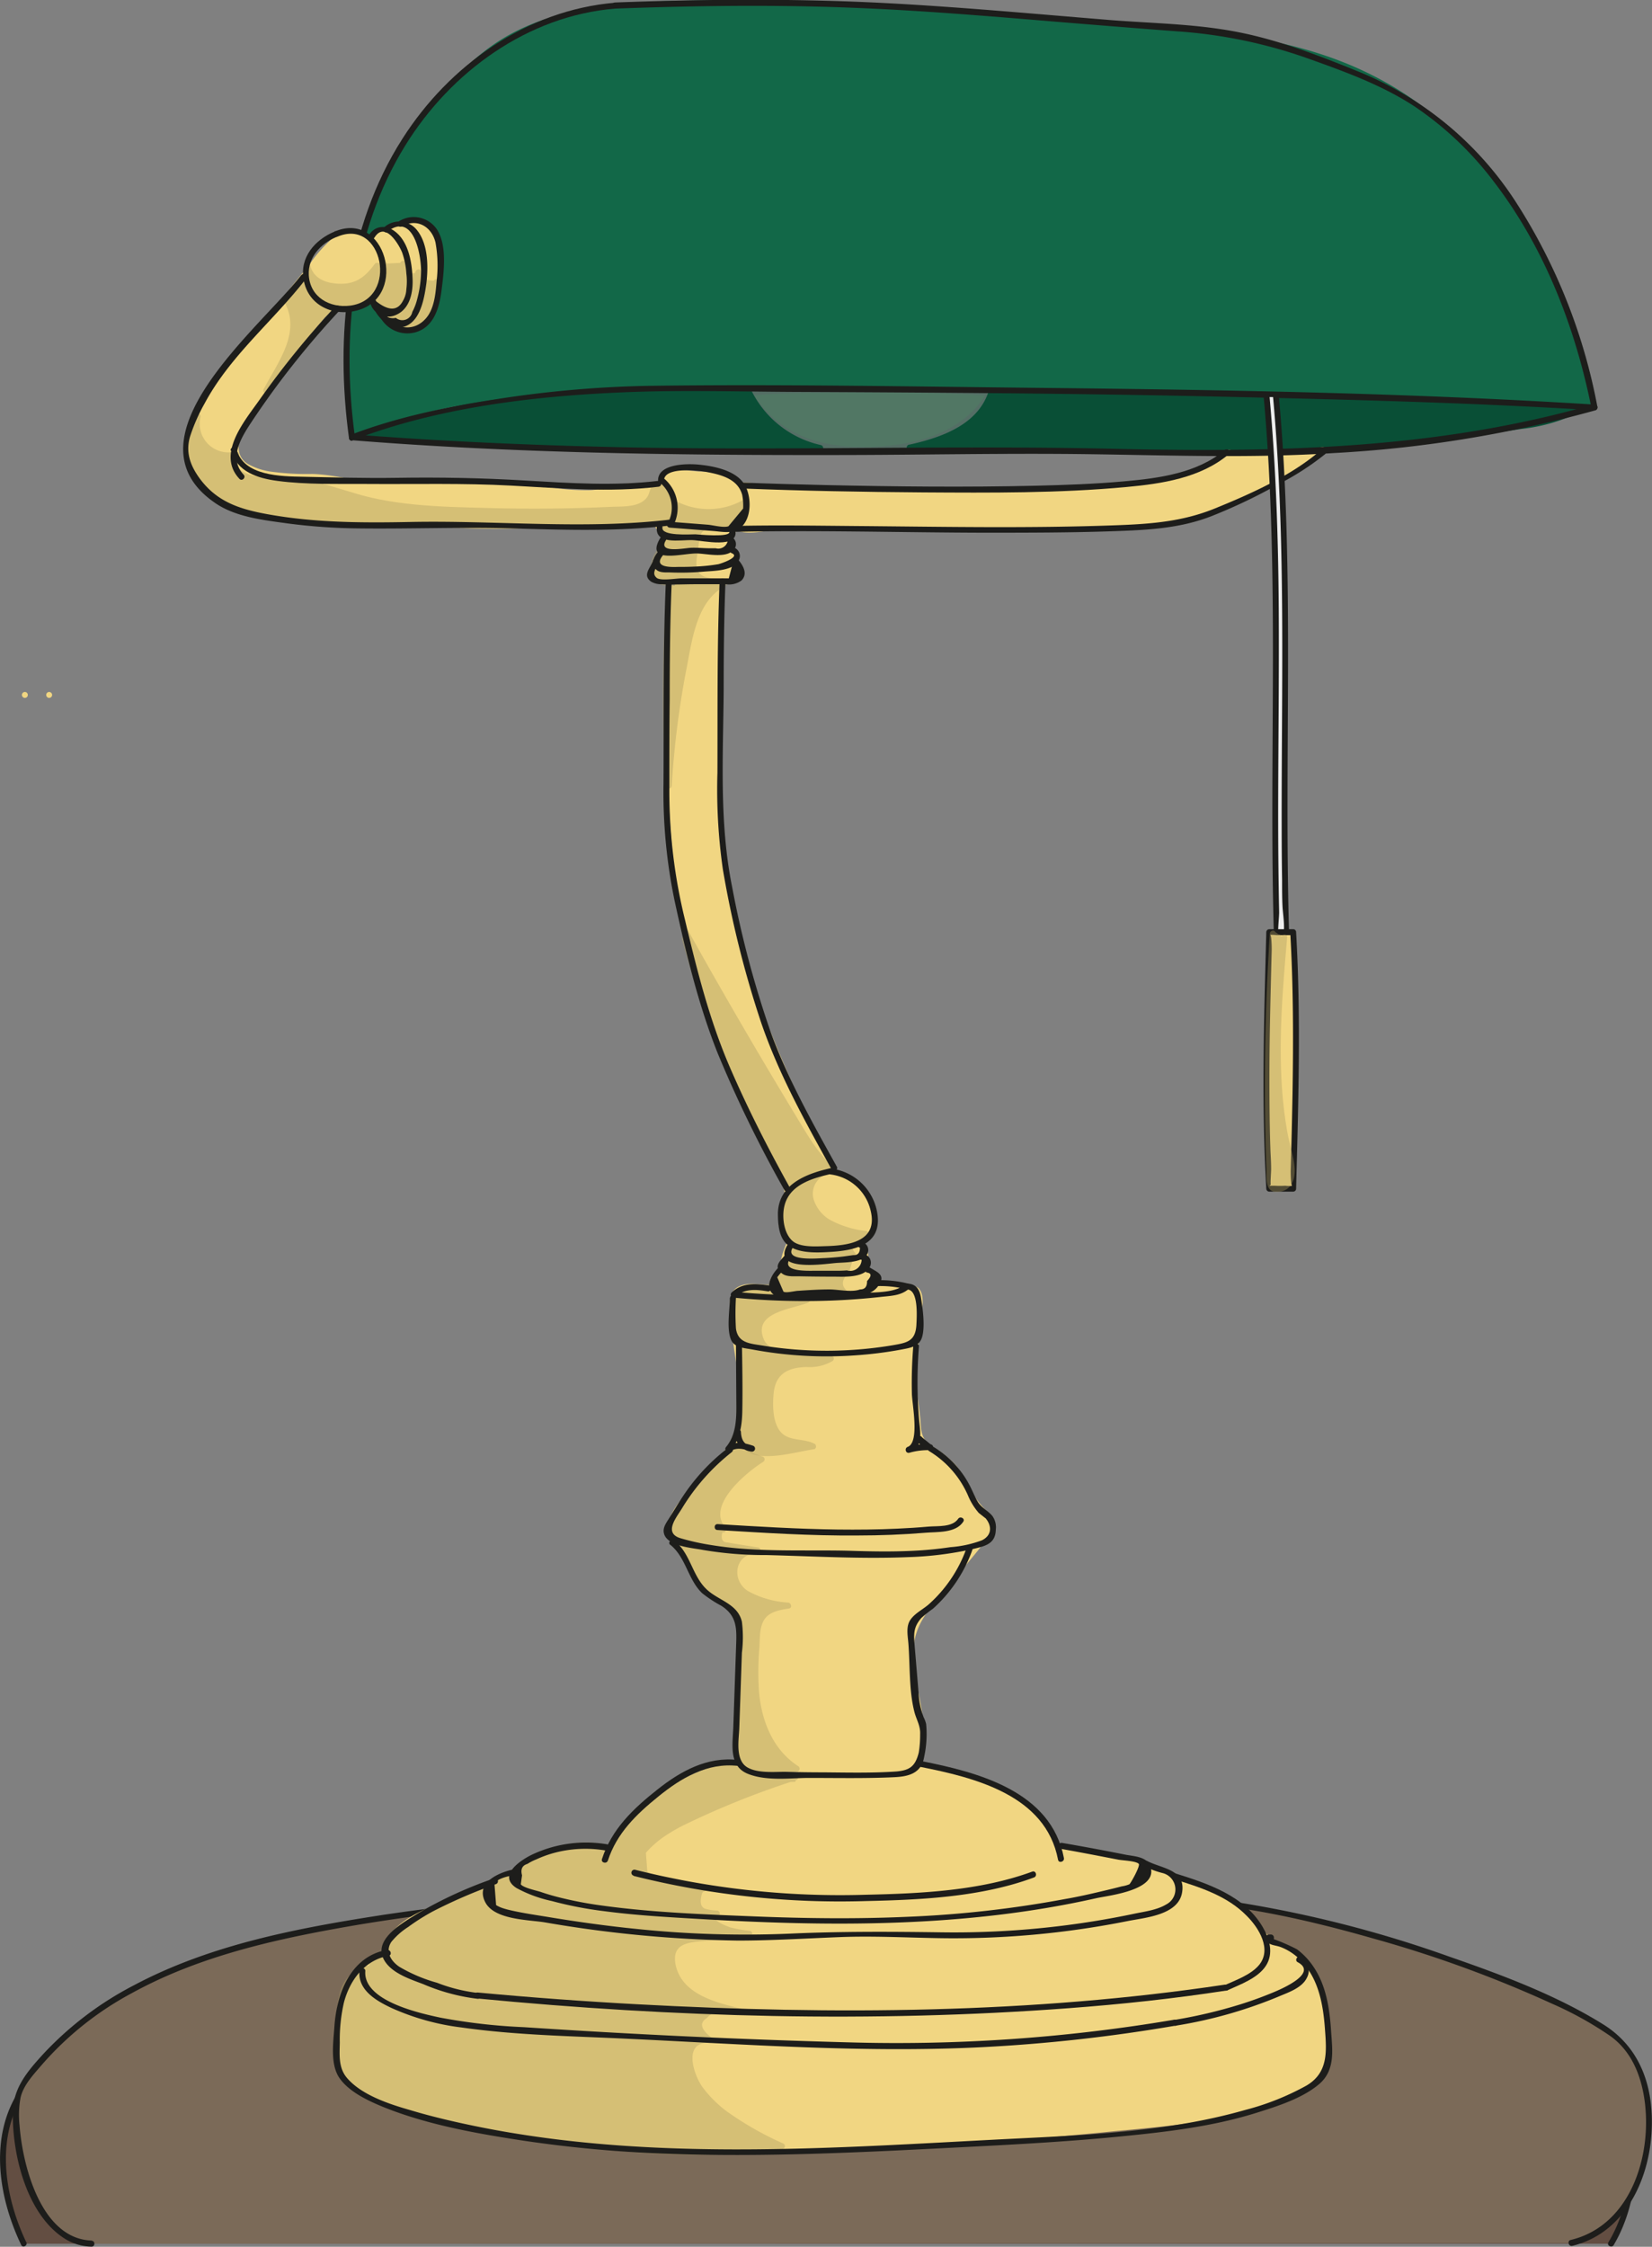 <svg id="Calque_1" data-name="Calque 1" xmlns="http://www.w3.org/2000/svg" viewBox="0 0 280.28 381.14"><rect x="0" y="0" width="280.28" height="381.14" fill="#808080" stroke="none"/><defs><style>.cls-1{fill:#634e42;}.cls-2{fill:#1d1d1b;}.cls-3{fill:#7b6a58;}.cls-4{fill:#094f36;}.cls-5{fill:#126848;}.cls-6{fill:#f1d682;}.cls-7{opacity:0.37;}.cls-8{fill:#063;}.cls-9{opacity:0.38;}.cls-10{fill:#a9985e;}.cls-11{fill:#ededed;}</style></defs><title>lampe_eteinte</title><path class="cls-1" d="M852.43,1080c-3.38-6.84-3.89-15.71-3.38-18.5,3.11-16.67,26.52-21.67,43.18-25.39,49.17-11,99.7-7.55,150.08-6.77,27.11.43,70.58,16.86,78.37,24.38,5.47,5.28,6.34,17.79,1,26.28" transform="translate(-848.4 -699.37)"/><path class="cls-2" d="M852.86,1079.75c-4.09-8.62-5.53-19.64,1.21-27.26,6-6.79,15.37-10,23.85-12.4,24.18-6.82,49.4-9.8,74.45-10.86,27.39-1.16,54.8-.08,82.19.47a157.56,157.56,0,0,1,30.55,3.13,224.49,224.49,0,0,1,28.62,8.3c8,2.9,16.4,6,23.64,10.71,9.18,5.91,9.11,19.25,3.92,27.91-.33.55.54,1,.87.5,4.52-7.54,5.76-20.21-1.13-26.89-4.5-4.35-11.29-6.88-16.94-9.26a225.33,225.33,0,0,0-28.71-9.8,150.07,150.07,0,0,0-29.5-5.32c-6.66-.41-13.37-.31-20.05-.47-7.42-.17-14.85-.36-22.28-.51-14.81-.3-29.63-.45-44.45,0-26.69.79-53.37,3.68-79.23,10.53-9.48,2.52-20.33,5.9-26.87,13.68-6.7,8-5.21,19.2-1,28,.28.58,1.14.08.87-.5Z" transform="translate(-848.4 -699.37)"/><path class="cls-3" d="M864,1080c-10.89,0-14.73-22.31-12-26.44,9.37-14.26,26.51-21.67,43.17-25.39,49.17-11,99.7-7.55,150.08-6.77,27.11.43,70.58,16.86,78.37,24.38s6.06,30.88-8.58,34.11" transform="translate(-848.4 -699.37)"/><path class="cls-2" d="M864,1079.46c-8.61-.23-11.77-12.7-12.28-19.53a16.31,16.31,0,0,1,.16-4.68c.48-2.17,2.25-4,3.64-5.63a53.86,53.86,0,0,1,15.24-12.13c11.94-6.57,25.44-9.4,38.75-11.66a372.27,372.27,0,0,1,47.71-4.66c15.45-.59,30.91-.49,46.36-.2,7.75.14,15.5.34,23.25.52,7.31.17,14.68.07,22,.52,11.07.68,22,3.19,32.67,6.24a204.85,204.85,0,0,1,30.16,11,59.18,59.18,0,0,1,10,5.55c3.22,2.35,4.84,5.86,5.57,9.72,1.79,9.56-1.77,22.31-12.35,24.84-.63.15-.36,1.12.26,1,8.77-2.1,13-10.95,13.47-19.33.42-7.36-1.75-14.17-8.12-18.19-8-5-17.23-8.43-26.12-11.52a200.35,200.35,0,0,0-36.22-9.27,137.25,137.25,0,0,0-17.78-1.24c-8.56-.16-17.12-.38-25.68-.58-17.07-.39-34.15-.69-51.23-.23a397.77,397.77,0,0,0-50,4.2c-14.43,2.23-29.23,5-42.26,11.91a56.55,56.55,0,0,0-15.46,11.7c-2.73,3-5.08,5.73-5.16,9.88-.13,7.13,2.34,17.33,8.76,21.42a8.81,8.81,0,0,0,4.59,1.38c.65,0,.64-1,0-1Z" transform="translate(-848.4 -699.37)"/><path class="cls-4" d="M975.52,766a17.39,17.39,0,0,0,12,9.34c-3.9,1.25-8.1-.07-12.19,0-1.41,0-2.8.2-4.2.3a70.32,70.32,0,0,1-7.26,0l-28.45-.91c-6.51-.21-13-.42-19.51-1.22a25.94,25.94,0,0,0-6.58-.31,74.09,74.09,0,0,1,9.58-2.82c3.27-.79,6.53-1.59,9.82-2.31,15.38-3.34,31.29-4.83,46.92-2.92" transform="translate(-848.4 -699.37)"/><path class="cls-4" d="M975.08,766.29a18.33,18.33,0,0,0,12.31,9.58v-1c-3.15.86-6.24.33-9.42.08s-6.05.22-9.11.27c-6.56.12-13.15-.34-19.7-.55s-13.07-.38-19.6-.65c-3.42-.14-6.84-.32-10.25-.64s-6.63-1-10-.68l.14,1a118,118,0,0,1,15.37-4.21c5.41-1.27,10.86-2.37,16.36-3.16a132.9,132.9,0,0,1,34.45-.66c.63.08.63-.92,0-1a133.39,133.39,0,0,0-33.76.56c-5.52.77-11,1.83-16.43,3.09s-11,2.41-16.26,4.41c-.48.19-.47,1,.13,1,3.34-.31,6.67.37,10,.68s6.83.5,10.25.64c6.85.28,13.72.46,20.58.68,6.51.21,13.11.74,19.63.5a67.11,67.11,0,0,1,9.08-.17c3,.28,5.87.61,8.8-.19a.51.51,0,0,0,0-1,17.33,17.33,0,0,1-11.7-9.12c-.3-.57-1.16-.06-.87.51Z" transform="translate(-848.4 -699.37)"/><path class="cls-4" d="M1016.93,764.64a11.16,11.16,0,0,1-5.28,7.43,27,27,0,0,1-8.79,3.2c4.82,1.62,10.12-1.51,15.11-.53a7.73,7.73,0,0,0-4.1.35c1.48.84,3.29.71,5,.6,5.54-.38,11.09-.35,16.63-.32l6.42,0,14.37.08h-3.44l9.68.34a1,1,0,0,0,.57-.09c.32-.19.33-.64.3-1l-.63-7.88a1.15,1.15,0,0,0-.25-.75,1.12,1.12,0,0,0-.72-.24,57.6,57.6,0,0,0-7,.09,200,200,0,0,1-36.52-1.55" transform="translate(-848.4 -699.37)"/><path class="cls-4" d="M1016.45,764.51c-1.27,6.59-7.92,9-13.72,10.28a.5.5,0,0,0,0,1c5.07,1.45,10-1.31,15.1-.53l.14-1a9.32,9.32,0,0,0-4.23.37c-.38.11-.54.72-.12.91,2.85,1.29,6.11.58,9.14.46,3.75-.14,7.5-.14,11.25-.12l22.26.13v-1h-3.44a.5.5,0,0,0,0,1l4.84.17a25.32,25.32,0,0,0,4.84.17c1.72-.29,1.37-1.53,1.25-3.08l-.39-4.93c0-.58.08-1.76-.34-2.3-1-1.32-3.78-.75-5.22-.7-13.27.4-26.3.33-39.5-1.42-.63-.08-.63.92,0,1a203.16,203.16,0,0,0,29.78,1.77c2.58,0,5.16-.14,7.74-.27,1,0,2-.1,3-.11,2.1,0,3.06.33,3.6,2.53a24.55,24.55,0,0,1,.32,3.94l.16,2a2.81,2.81,0,0,1-2.31.53,71.5,71.5,0,0,1-7.74-.27v1h3.44a.5.5,0,0,0,0-1l-20.33-.12c-3.42,0-6.83,0-10.24,0s-8.33,1.22-11.58-.24l-.12.91a8.91,8.91,0,0,1,4-.33c.55.07.69-.89.13-1-5.08-.79-10.1,2-15.11.53v1c6.14-1.38,13.08-4,14.42-11,.12-.63-.84-.89-1-.26Z" transform="translate(-848.4 -699.37)"/><path class="cls-4" d="M1065.33,766.28l1.14,9.51q19.6-1.18,39.07-4c3.86-.57,7.81-1.21,11.16-3.22a2.14,2.14,0,0,0-1.87-.68c-1.64,0-3.27,0-4.9.16-3,.23-34.81-1.28-43.72-2.09" transform="translate(-848.4 -699.37)"/><path class="cls-4" d="M1064.83,766.28l1.14,9.51a.5.5,0,0,0,.5.5q13.72-.84,27.38-2.46c4.23-.51,8.45-1.05,12.65-1.69A30.07,30.07,0,0,0,1117,769a.5.5,0,0,0,.1-.78c-1.9-1.67-5.16-.73-7.48-.66-1.1,0-2.2,0-3.3,0-4.26-.11-8.52-.29-12.78-.49-9.09-.41-18.22-.77-27.28-1.58-.65-.06-.64.94,0,1,8.58.77,17.22,1.12,25.83,1.52,4.24.19,8.49.38,12.73.51,1.35,0,2.71.09,4.07.08,2.11,0,5.88-1.07,7.5.35l.1-.78c-4,2.25-8.51,2.81-13,3.44q-7.95,1.13-16,2c-4.88.52-9.78,1-14.67,1.32l-3.43.25-2,.12a1,1,0,0,1-.71-1.34c-.73-2.28-.63-5.23-.91-7.61-.08-.64-1.08-.64-1,0Z" transform="translate(-848.4 -699.37)"/><path class="cls-5" d="M972.32,699.88c-34.22.45-39.06,4.3-52.57,19.91-10.34,12-13.38,35-11.07,53.54,6.27-3.25,13.27-4.83,20.24-6,21.25-3.46,42.9-3.08,64.42-2.7,41.62.74,83.23,1.48,124.83,2.91-5.87-31-25-55.19-53.2-60.58a218.17,218.17,0,0,0-24.68-3.26q-34-2.15-68-3.86" transform="translate(-848.4 -699.37)"/><path class="cls-5" d="M972.32,699.38c-13.21.19-29-.31-40.37,7.68-4.53,3.18-8.23,7.4-11.84,11.56-5.54,6.37-8.68,14.17-10.51,22.34a95.94,95.94,0,0,0-1.42,32.37.5.5,0,0,0,.75.43c11.93-6,26.27-7.18,39.4-8.09,13.35-.92,26.75-.81,40.12-.59q41.4.69,82.79,1.65,23.48.56,46.93,1.35a.51.51,0,0,0,.49-.63c-3.81-19.69-13.37-38.93-30-50.83-8.2-5.87-17.41-9.08-27.29-10.77-12.87-2.21-25.81-2.93-38.83-3.7q-25.11-1.5-50.24-2.77c-.64,0-.64,1,0,1q21.18,1.08,42.36,2.3c13.33.78,26.73,1.22,40,3.11,10.28,1.47,20.16,3.5,29.2,8.86a65.47,65.47,0,0,1,20.92,20.25,89.87,89.87,0,0,1,12.94,32.81l.48-.63c-28.28-1-56.58-1.62-84.88-2.18q-21-.4-41.91-.77c-13.7-.24-27.41-.43-41.1.42-13.91.86-29.22,2-41.86,8.35l.76.43a97.61,97.61,0,0,1,.64-28.35c1.48-8.49,4.18-17.32,9.68-24.11,6.84-8.45,14.38-15.72,25.26-18.22,9-2.06,18.4-2.14,27.56-2.27a.5.5,0,0,0,0-1Z" transform="translate(-848.4 -699.37)"/><path class="cls-2" d="M952.75,699.83c-15,1.26-28.12,10.59-36.08,23.08-9.57,15-11.42,33.5-9.06,50.79.09.64,1,.37,1-.26-2.29-16.8-.52-34.71,8.55-49.39,7.72-12.49,20.76-22,35.62-23.22.64-.05.65-1.05,0-1Z" transform="translate(-848.4 -699.37)"/><path class="cls-2" d="M952.75,700.83c13.38-.49,26.77-.68,40.15-.15,11.42.44,22.81,1.39,34.2,2.34,7,.57,14,1.14,20.92,1.66a83.07,83.07,0,0,1,22.32,4.62c6.21,2.22,12.59,4.52,18.12,8.17a56.32,56.32,0,0,1,13.4,12.74c8.56,11.15,13.8,24.69,16.55,38.39.12.63,1.09.37,1-.26a97.14,97.14,0,0,0-13.73-34.55,57.56,57.56,0,0,0-26.71-22.24c-6.87-2.79-13.88-5.51-21.19-6.86s-14.71-1.37-22-2c-12.27-1-24.53-2.13-36.82-2.78-15.39-.81-30.78-.69-46.18-.12-.64,0-.64,1,0,1Z" transform="translate(-848.4 -699.37)"/><path class="cls-6" d="M918,737.37a8.69,8.69,0,0,0-6.72,3.17c-.81-1.58-3-1.95-4.67-1.27a10.76,10.76,0,0,0-3.93,3.49l-2.75,3.4-.85,1.05-5.21,6.44a120.08,120.08,0,0,0-10.45,14.28c-2.07,3.49-3.81,7.76-2.23,11.5s6,5.5,10,6.48a79.11,79.11,0,0,0,26.06,2,18.86,18.86,0,0,1,3.6-.13c.75.08,1.49.26,2.23.38a28.74,28.74,0,0,0,4.45.26l15.78.13c6,0,12,.09,17.89-1l-1.2,1a3.26,3.26,0,0,0,2.13,1.84,1.22,1.22,0,0,0-.32,2.18,2,2,0,0,0-1.05,3c-.09-.89-1.72-.29-1.55.59s1.18,1.29,2,1.5a26.56,26.56,0,0,0,9.19.53,4.44,4.44,0,0,0,2.26-.75,1.7,1.7,0,0,0,.52-2.14c-.45-.67-1.74-.55-1.86.25a15.12,15.12,0,0,0,1.74-1.44,3.26,3.26,0,0,0-2.2-1.09,1.83,1.83,0,0,0,1-1.11c.11-.51-.27-1.13-.79-1.09.31.39,1,.07,1.17-.37s.19-1,.43-1.41.82-.76,1.25-1.12c1.87-1.56,1.11-4.83-.83-6.29s-4.54-1.62-7-1.73l-3.33-.15a1.85,1.85,0,0,0-1.29.27,3.68,3.68,0,0,0-.63,1.07c-.85,1.41-2.94,1-4.58.85-2.59-.17-5.08,1-7.67,1.17a22.1,22.1,0,0,1-4.73-.26c-8.54-1.07-17.17-2-25.74-1.17a33.73,33.73,0,0,1-6.1.32c-2.24-.2-4.39-1-6.62-1.32-5.08-.82-10.65.43-15.17-2a4,4,0,0,1-1.46-1.19,3.63,3.63,0,0,1-.54-2c0-2.43,1.54-4.56,3-6.51l11-14.79a6.91,6.91,0,0,1,1.93-2c1.17-.69,2.62-.65,4-.92s2.78-1.12,2.86-2.47a8.61,8.61,0,0,0,4.89,5.59,4.74,4.74,0,0,0,2.42.43c2.5-.34,3.67-3.27,4-5.78a29.21,29.21,0,0,0,.19-6.27,8,8,0,0,0-1-3.78,3.31,3.31,0,0,0-3.37-1.56" transform="translate(-848.4 -699.37)"/><path class="cls-6" d="M918,736.87a9.6,9.6,0,0,0-7.08,3.32l.79.1c-1.55-2.34-4.53-2.23-6.65-.71A23.25,23.25,0,0,0,901,744.1l-4.83,6c-3.14,3.89-6.35,7.73-9.28,11.78-2.72,3.76-5.92,8.06-6.62,12.79-1.29,8.66,7.84,11.25,14.51,12.56a80,80,0,0,0,15,1.49c2.5,0,5-.12,7.49-.33s5,.27,7.6.44c6.11.42,12.33.15,18.46.2a94.55,94.55,0,0,0,18-1.07l-.49-.84-1.2,1a.5.5,0,0,0-.08.6,4.3,4.3,0,0,0,2.42,2.07l-.12-.92a1.74,1.74,0,0,0-.42,3l.1-.79a2.52,2.52,0,0,0-1.22,3.65c.3.58,1.15.07.87-.5-.63-1.29-2.55-.49-2.49.84.12,2.67,5.93,2.62,7.58,2.68,2,.09,7.49.49,7.61-2.7a1.56,1.56,0,0,0-3-.84c-.2.4.25,1,.68.68a20.61,20.61,0,0,0,1.84-1.52.5.5,0,0,0,0-.71,4.22,4.22,0,0,0-2.41-1.21l.12.92c1.27-.82,1.9-2.53.1-3.12-.52-.17-.9.68-.38.91.81.36,1.23.17,1.82-.5s.56-1.47,1.13-2.09,1-.77,1.33-1.45c1.29-2.53-.52-5.47-2.79-6.63a13.39,13.39,0,0,0-5.38-1.14c-1.77-.11-4-.61-5.68.15-1.28.58.44,1.37-2.37,2a10.74,10.74,0,0,1-2.59-.15c-2.64-.09-5.07,1-7.67,1.17a37.84,37.84,0,0,1-7.58-.61c-2.85-.34-5.71-.65-8.58-.85a100.91,100.91,0,0,0-16.49.25c-5,.46-9.65-1.4-14.62-1.54a45.5,45.5,0,0,1-7.2-.42,11.44,11.44,0,0,1-3.64-1.23c-2.41-1.38-1.76-4.29-.67-6.34a58.37,58.37,0,0,1,5-7l5.5-7.4a39.93,39.93,0,0,1,3.11-4.11c1.37-1.41,3-1.23,4.78-1.68,1.58-.41,2.83-1.18,3.21-2.82h-1c1.53,4.81,8.57,9.65,11.47,3.2,1.61-3.57,2.84-16-3.88-15.2-.63.07-.64,1.07,0,1,5.23-.59,4.29,9.51,3.4,12.57-.83,2.87-2.82,4.81-6,3.16a8.35,8.35,0,0,1-4-5,.5.5,0,0,0-1,0c-.69,2.94-4.58,1.91-6.58,3.1-1.52.9-2.54,2.74-3.56,4.11-3.18,4.28-6.39,8.55-9.55,12.85-1.68,2.3-4.37,6.11-2.44,9,1.76,2.69,6.43,3,9.26,3.08,2.31.09,4.63,0,6.93.29s4.41,1,6.66,1.33c4.75.63,9.76-.58,14.56-.54a143,143,0,0,1,15.74,1.2,32.84,32.84,0,0,0,7.53.5c2.44-.28,4.75-1.19,7.24-1.12,1.44.05,3.21.53,4.46-.47.63-.51.68-1.06,1.43-1.46,1.06-.54,2.77-.17,3.94-.11,3.08.15,7.74.52,8.28,4.41.24,1.71-.93,2.23-1.74,3.44-.25.39-1.26,2.17-1.34,2.14l-.38.91-.35,1.29c-.33.21-.33.84.12.92,1.46.24,1.63.64.34,1.61l.68.68c.08,1.36-.41,2-1.48,1.88a14.12,14.12,0,0,1-1.71.16,25.77,25.77,0,0,1-2.78,0,24.71,24.71,0,0,1-3.53-.46c-1.31-.27-1.3-.18-2-1.55l.87-.5.86-2.29a.5.5,0,0,0,.1-.78l.22-1.4c.43-.2.23-.78-.12-.92-1.55-.77-1.78-1.43-.7-2,.42-.35-.05-.92-.49-.83-8.9,1.63-18.13,1-27.13,1-2.29,0-4.57,0-6.85-.06-2.11,0-4.1-.43-6.18-.63-4.09-.4-8.42.52-12.55.43A78.9,78.9,0,0,1,895,786.24c-3.59-.7-7.59-1.47-10.6-3.68-8.46-6.21,1.42-17.87,5.79-23.5,3-3.89,6.15-7.68,9.24-11.5,1.87-2.31,8-11.89,11.41-6.77a.5.5,0,0,0,.79.1,8.64,8.64,0,0,1,6.37-3c.64,0,.65-1,0-1Z" transform="translate(-848.4 -699.37)"/><path class="cls-6" d="M1056.79,777c-9.08,5.07-19.93,5.57-30.33,5.75q-26.6.45-53.19-.92a1.78,1.78,0,0,0-1.31.29,1.64,1.64,0,0,0-.39,1c-.29,2.18,0,4.9,2,5.76a5.92,5.92,0,0,0,2.84.2c14.54-1.37,29.18-.13,43.77-.12,5.35,0,10.69-.16,16-.32a67.39,67.39,0,0,0,12.77-1.22c5.81-1.31,11.14-4.13,16.38-6.95a38.64,38.64,0,0,0,7.45-4.76,74.26,74.26,0,0,1-15.4,1c-.3,0-.69-.1-.73-.39s.61-.19.38,0" transform="translate(-848.4 -699.37)"/><path class="cls-6" d="M1056.54,776.55c-12.31,6.66-27.35,5.75-40.91,5.79q-10.85,0-21.68-.23-5.41-.14-10.83-.35-2.46-.09-4.92-.21c-1.65-.07-4-.61-5.63-.22-2.94.72-1.65,6.3.19,7.64s4.61.52,6.61.38c3.72-.27,7.45-.38,11.17-.4,14.31-.08,28.58.7,42.9.28,7.43-.22,14.67-.41,21.67-3.18,6.2-2.45,13-5.67,18.11-10,.42-.35,0-.91-.49-.83-1,.16-16.08,1.8-16.11,1.13,0,.64,1,.65,1,0v-.15a.51.51,0,0,0-.5-.5c-.43-.05-.55.06-.8.39a.5.5,0,0,0,.08.61c1.24,1.42,5.18.59,6.87.53a79.44,79.44,0,0,0,9.74-1l-.49-.84c-4.6,3.88-10.63,6.71-16.14,9.09-6.18,2.68-12.5,3.45-19.18,3.67-12.82.41-25.56.16-38.38-.1-6.32-.12-12.64-.13-18.95.29a40.85,40.85,0,0,1-4.12.34c-2.49-.11-3.6-1.37-3.75-3.66a1.9,1.9,0,0,1,.65-2c.91-1,1.32-.68,2.6-.62l4.92.23q19.7.84,39.41.68c12.6-.1,26.07.26,37.48-5.91.56-.31.06-1.17-.51-.86Z" transform="translate(-848.4 -699.37)"/><path class="cls-6" d="M962.51,799.11c-.28,5.78-.3,11.57-.31,17.35,0,13.68-.06,27.47,2.7,40.87,3.06,14.86,9.45,28.82,16.54,42.23a5.06,5.06,0,0,1,.81,2.44c0,1.24-.93,2.29-1.18,3.51-.42,2,1,4,2.89,4.83a11.93,11.93,0,0,0,6,.62c2.21-.19,4.66-.63,6-2.42a5.1,5.1,0,0,0,.3-5.15,8.44,8.44,0,0,0-3.84-3.7,12.2,12.2,0,0,1-2.64-1.55,8.16,8.16,0,0,1-1.63-2.56c-7.74-16.41-15.48-33.23-17.52-51.26a170.27,170.27,0,0,1-.58-21.55l.37-23.9c0-.27,0-.61-.27-.74a.78.78,0,0,0-.48,0l-5.8.74a4.33,4.33,0,0,1,.65-2.47" transform="translate(-848.4 -699.37)"/><path class="cls-6" d="M962,799.11c-.43,9.27-.39,18.58-.29,27.86a170.89,170.89,0,0,0,2.08,27.21,121.28,121.28,0,0,0,7.55,25.36c1.58,3.83,3.3,7.61,5.11,11.34.93,1.91,1.89,3.81,2.86,5.7.49.94,1,1.86,1.48,2.83,1.15,2.55.7,3.11,0,5.2-2.21,6.89,7.54,7.58,11.91,6.41,2.45-.65,4.39-2.32,4.49-5,.12-3.07-2.08-5.39-4.61-6.78a8.87,8.87,0,0,1-3-2,12.93,12.93,0,0,1-1.52-2.75q-1.49-3.13-2.94-6.28c-2-4.31-3.91-8.65-5.68-13.05a127.68,127.68,0,0,1-7.66-25.51c-1.91-10.85-1.44-21.89-1.27-32.85l.25-15.93c0-.94.41-2.55-.54-3.2-.52-.36-1.6,0-2.13.1-1.26.16-4.51,1.35-3.27-1.16.28-.58-.58-1.09-.86-.51a6.48,6.48,0,0,0-.72,2.72.5.5,0,0,0,.5.5c1-.13,5.26-1.21,5.92-.59.4.37.1,2.09.09,2.63l-.05,3.49-.2,12.94c-.14,8.51-.46,17.07.4,25.55,1.57,15.48,7.36,30.07,13.78,44.11.83,1.82,1.68,3.64,2.53,5.46a25.58,25.58,0,0,0,2.5,4.92c2.32,3,7.34,3,7.47,7.81.14,5.07-7.81,5.67-11.36,4.53a4.5,4.5,0,0,1-3.18-3.18c-.27-1.3.25-2.16.64-3.38a4.36,4.36,0,0,0,0-3.4c-1.39-3.37-3.4-6.56-5-9.84-1.84-3.79-3.58-7.62-5.18-11.52a122.93,122.93,0,0,1-6.95-22.59c-1.86-9.48-2.34-19.17-2.46-28.81-.12-9.44-.16-18.91.28-28.34,0-.64-1-.64-1,0Z" transform="translate(-848.4 -699.37)"/><path class="cls-6" d="M983,908.87a23.12,23.12,0,0,0-1.6,4.73,2.26,2.26,0,0,0,.09,1.7,2,2,0,0,0-1.91,2.78,18.26,18.26,0,0,0-4.49-.25,2.83,2.83,0,0,0-1.57.46,2.87,2.87,0,0,0-.76,2.32c-.06,7.12,2.63,14.18,1.74,21.25a8.93,8.93,0,0,1-.08-2.87,31.77,31.77,0,0,1-.91,3.61c-2.13,5.94-9.12,9.09-11.22,15a2.68,2.68,0,0,0-.09,2,4.21,4.21,0,0,0,1,1.13c2.26,2.13,2.58,5.74,4.82,7.88,1.61,1.55,4.07,2.18,5.29,4.05.93,1.41.93,3.23.9,4.93l-.3,16.66c0,2,.19,4.47,2,5.32a5,5,0,0,0,1.89.36,152.26,152.26,0,0,0,24-.42,3.12,3.12,0,0,0,1.75-.54,2.84,2.84,0,0,0,.81-1.68c1.23-6-1.58-12-1.53-18.11a10.85,10.85,0,0,1,.56-3.63,15,15,0,0,1,2.73-4.21l9.3-11.31a3.69,3.69,0,0,0,1-2c.09-1.43-1.38-2.36-2.36-3.4-1.36-1.45-1.87-3.48-2.94-5.15-1.39-2.17-3.64-3.62-5.78-5.05a2.12,2.12,0,0,1-1.2-2.06,101,101,0,0,0-2-13.85l.88,3.14a87,87,0,0,0,1.23-11.84,1.68,1.68,0,0,0-1.72-2.16,28.74,28.74,0,0,0-5.4-.3,3.27,3.27,0,0,0-3.26-2.44c1.84-.84,1.53-3.82-.08-5s-3.82-1.18-5.84-1.1l-3.87.17" transform="translate(-848.4 -699.37)"/><path class="cls-6" d="M982.59,908.62c-.84,1.9-2.33,4.71-1.56,6.81l.48-.63a2.5,2.5,0,0,0-2.39,3.41l.62-.62c-1.81-.27-4.54-.86-6.21.14s-1.29,3.18-1.21,4.74c.32,6.51,2.39,12.82,1.7,19.39l1-.14a8.93,8.93,0,0,1-.06-2.73.5.5,0,0,0-1-.13,17.33,17.33,0,0,1-4,8.44c-1.82,2-3.92,3.83-5.64,6-1.12,1.39-2.47,3.22-2.68,5.06a2.68,2.68,0,0,0,.7,2.3,19.07,19.07,0,0,1,2.76,4c1,2.08,1.87,4,3.78,5.29,1.37,1,3.1,1.58,4.06,3,1.08,1.63.84,3.8.81,5.66-.06,3.59-.13,7.19-.19,10.78,0,2.7-.67,6.11.43,8.7a3.74,3.74,0,0,0,3.23,2.33,72.18,72.18,0,0,0,11.2.33q5.28,0,10.55-.45c2.11-.17,4.73.16,5.7-2.09s.58-5.38.26-7.73c-.48-3.47-1.44-6.88-1.55-10.39-.14-4.6,2.26-7.3,5-10.62,2.47-3,5.13-5.92,7.44-9,1.3-1.74,1.55-3.06,0-4.74A16.8,16.8,0,0,1,1013,952a17.53,17.53,0,0,0-2.37-4,17.87,17.87,0,0,0-3-2.6,14.29,14.29,0,0,1-1.93-1.32c-1.22-1.26-1-2.83-1.2-4.41a108.19,108.19,0,0,0-1.81-11.19l-1,.26.89,3.14c.12.45.88.51,1,0,.49-2.9.86-5.83,1.08-8.77.1-1.4.77-4-.42-5.22a4.33,4.33,0,0,0-2.53-.76c-1.09-.13-3.32.22-4.23-.41-.44-.3-.72-1.11-1.23-1.48a4,4,0,0,0-2.3-.73l.26.93a3.54,3.54,0,0,0,.46-5.4c-2.43-2.67-7.4-1.64-10.51-1.5-.64,0-.64,1,0,1,1.92-.09,3.88-.28,5.79-.19a5.34,5.34,0,0,1,3.63,1.17c1.09,1,1.89,3,.12,4.06a.5.5,0,0,0,.25.93,2.78,2.78,0,0,1,2.78,2.07.51.51,0,0,0,.48.37,16.82,16.82,0,0,1,4.43.19c2.41.61,2.19,2.47,2.05,4.51a89.94,89.94,0,0,1-1.07,9h1l-.88-3.14a.5.5,0,0,0-1,.26c.71,3.31,1.29,6.64,1.67,10,.22,1.88-.15,4.32,1.24,5.78,1.89,2,4.57,2.87,6.17,5.3.68,1,1.09,2.23,1.69,3.33a25.34,25.34,0,0,0,2,2.58c1,1.39,2.31.4.67,4a11,11,0,0,1-1.55,1.88l-2.8,3.4c-2,2.47-4.19,4.87-6.09,7.45-3.29,4.46-2.26,9.6-1.31,14.71.52,2.85,1.44,6.36.67,9.25-.72,2.73-2.8,2.71-5.06,2.89q-2.87.23-5.75.34-4.8.18-9.6.08c-3-.07-8.2.68-9-3.06-.62-2.9-.08-6.29,0-9.23.06-3.27.16-6.54.18-9.8,0-2,0-4.09-1.37-5.71s-3.48-2.19-5-3.62c-2-1.89-2.89-5.07-4.34-7.36-.73-1.16-1.85-.29-1.28-3.19a7.63,7.63,0,0,1,1.12-2.27,21.51,21.51,0,0,1,2.89-3.57,62,62,0,0,0,5.13-5.5,17.52,17.52,0,0,0,3-7.32l-1-.13a13.66,13.66,0,0,0,.1,3c.08.6.93.38,1-.13.44-4.25-.21-8.4-.87-12.59a59.3,59.3,0,0,1-.85-7.27c-.06-1.72-.38-3,1.81-3.67,1.2-.35,3.19,0,4.36.23.35.05.75-.22.62-.62l1.42-2.14a.52.52,0,0,0,.49-.64c-.64-1.71.79-4.54,1.45-6,.26-.58-.6-1.09-.86-.5Z" transform="translate(-848.4 -699.37)"/><path class="cls-6" d="M974.88,998.26a31.93,31.93,0,0,0-23.09,15.39,20.34,20.34,0,0,0-16.41,3.46q-8.16,3.64-16.19,7.6c-2.54,1.26-5.52,3.43-4.83,6.18-2.79.15-5.17,2.29-6.4,4.8a23.72,23.72,0,0,0-1.83,8.15c-.23,2.26-.44,4.64.51,6.71,1.34,2.91,4.59,4.37,7.61,5.45,22.15,7.9,46.18,8.51,69.69,7.89q30.1-.8,60-4.1c9.2-1,18.68-2.3,26.63-7a6.69,6.69,0,0,0,2.61-2.33c.76-1.38.57-3.06.36-4.62-.78-5.74-2-12.22-6.9-15.31a23.68,23.68,0,0,1-3.34-2.08,17.64,17.64,0,0,1-1.9-2.32c-2.19-2.78-5.4-4.53-8.62-6a84.14,84.14,0,0,0-25.69-7.13c-1.37-5-5.69-8.77-10.47-10.79s-10-2.55-15.19-3.06l-14.63-1.44" transform="translate(-848.4 -699.37)"/><path class="cls-6" d="M974.74,997.77A32.83,32.83,0,0,0,958.5,1005a32.36,32.36,0,0,0-5.93,6.49c-1.18,1.72-1.6,1.41-3.49,1.25a21,21,0,0,0-13,3.28c-3.16,2.06-7,3.37-10.38,5-3.82,1.81-12.71,4.34-11.84,10l.48-.64c-3.77.43-6.32,3.26-7.52,6.71a29.62,29.62,0,0,0-1.21,6.74c-.22,2.29-.45,4.74.55,6.9,1.6,3.45,5.46,4.88,8.81,6a124.09,124.09,0,0,0,16.51,4.43c22.7,4.51,46.22,3.67,69.21,2.53q18.24-.91,36.41-2.74c10.31-1,21.2-1.72,30.7-6.2,1.83-.86,4.06-1.83,5.37-3.45s1.16-3.35,1-5.16c-.46-3.89-1.13-8-3-11.49a12.67,12.67,0,0,0-3.52-4.18,27.53,27.53,0,0,0-2.39-1.44,12.54,12.54,0,0,1-3.42-3.35c-2.93-3.55-7.21-5.5-11.37-7.24a84.66,84.66,0,0,0-18.58-5.38c-1.1-.18-2.78-.08-3.79-.55s-1.27-2.05-1.75-2.89a17.48,17.48,0,0,0-4.75-5.27c-4.22-3.19-9.45-4.47-14.61-5.18-6.66-.91-13.41-1.39-20.1-2.05-.64-.07-.64.93,0,1,7.81.77,15.88,1.06,23.58,2.64,6.94,1.43,14,5.06,16.23,12.28a.54.54,0,0,0,.48.37,84.38,84.38,0,0,1,25.44,7.06,24.81,24.81,0,0,1,9.38,7.08c2.19,2.66,5.64,3.48,7.62,6.45,1.85,2.79,2.62,6.18,3.16,9.44.33,2,1.09,4.78.06,6.68s-3.68,2.92-5.48,3.77c-7.43,3.49-15.74,4.51-23.82,5.39q-26.49,2.91-53.14,3.85c-16.94.6-34,.82-50.85-1.61-9.06-1.3-18.58-3.16-27-6.8-2-.85-4-2-5.1-3.88-1.32-2.25-1-5-.71-7.48.5-4.81,1.79-11.37,7.68-12a.51.51,0,0,0,.48-.63c-.59-3.86,4.85-5.75,7.57-7.06q4.86-2.37,9.79-4.61c3-1.36,5.75-3.34,8.87-4.38a20.27,20.27,0,0,1,10.59-.58.53.53,0,0,0,.57-.23A31.8,31.8,0,0,1,975,998.74c.64-.09.37-1.06-.27-1Z" transform="translate(-848.4 -699.37)"/><g class="cls-7"><path class="cls-8" d="M975.5,765.94a18.88,18.88,0,0,0,12.79,9.31,30.31,30.31,0,0,0,5.39.43,36.94,36.94,0,0,0,12.81-1.7,17.72,17.72,0,0,0,9.88-8c-8-.72-32.18-.74-40.87-.08" transform="translate(-848.4 -699.37)"/><path class="cls-4" d="M975.07,766.19c4.31,7.48,11.73,10.07,20,10s17.33-2.17,21.74-9.91a.5.5,0,0,0-.44-.75c-6.69-.58-13.47-.55-20.18-.56-6.89,0-13.82,0-20.69.48-.64,0-.64,1,0,1,6.87-.5,13.8-.49,20.69-.48,6.71,0,13.49,0,20.18.56l-.43-.75c-4.22,7.42-12.94,9.34-20.87,9.41s-15-2.31-19.14-9.5a.5.5,0,0,0-.86.51Z" transform="translate(-848.4 -699.37)"/></g><path class="cls-2" d="M908.23,774.05c14.4-5.55,30.64-7.49,46-8.13,9.56-.41,19.19-.12,28.76-.07,24.36.11,48.72.26,73.07.82,21,.49,41.92,1,62.85,2.3l-.13-1c-26.44,7.63-53.77,8.16-81.06,7.54-28.2-.65-56.42.35-84.63-.29-15-.34-30-1-45-2.17-.64-.05-.63.95,0,1,27.2,2.18,54.53,2.55,81.8,2.51,14.44,0,28.88-.34,43.32-.14,13.83.19,27.6.7,41.43-.19A207,207,0,0,0,1119,769a.5.5,0,0,0-.13-1c-31-1.94-62-2.49-93-2.82-22.42-.23-44.88-.66-67.3-.36a187.75,187.75,0,0,0-26.15,2.3c-8.28,1.29-16.63,3-24.47,6-.59.23-.33,1.2.27,1Z" transform="translate(-848.4 -699.37)"/><path class="cls-6" d="M852.62,817.76a.5.5,0,0,0,0-1,.5.5,0,0,0,0,1Z" transform="translate(-848.4 -699.37)"/><path class="cls-6" d="M856.74,817.76a.5.5,0,0,0,0-1,.5.5,0,0,0,0,1Z" transform="translate(-848.4 -699.37)"/><g class="cls-9"><path class="cls-10" d="M913.64,744.4a1.65,1.65,0,0,0,3.3-.12c.65.78.31,2.2,1.18,2.7a1,1,0,0,0,1.37-1.27,3.09,3.09,0,0,0,1,2.13,1.35,1.35,0,0,0,2-.47,18.23,18.23,0,0,1-.94,4.07,6.57,6.57,0,0,1-1.78,2.91,2.92,2.92,0,0,1-3.2.48,4.31,4.31,0,0,1-1.06-.94l-2.68-3a1.72,1.72,0,0,0-1-.68c-.6-.08-1.08.45-1.62.71a4,4,0,0,1-1.53.3c-2.66.13-5.77-.12-7.25-2.33a8.29,8.29,0,0,1-.94-4.63,3.81,3.81,0,0,0,1.92,2.93,7.26,7.26,0,0,0,3.49.88,7.09,7.09,0,0,0,3.9-.84,9.56,9.56,0,0,0,2.61-2.76" transform="translate(-848.4 -699.37)"/><path class="cls-10" d="M913.16,744.53a2.15,2.15,0,0,0,4.27-.11l-.92.12c.53,1,.48,3.15,2.13,3a1.59,1.59,0,0,0,1.33-2l-1,.27c.36,1.8,2.53,4.22,4,1.78l-.92-.38a18.5,18.5,0,0,1-.8,3.67,7.31,7.31,0,0,1-.8,1.86,2.07,2.07,0,0,1-1.08,1c-.6.91-1.32,1-2.18.24-1.87-.73-2.53-2.18-4-3.45a2.38,2.38,0,0,0-1.29-.82,2.43,2.43,0,0,0-1.15.3,10.35,10.35,0,0,1-4.11.7,7.63,7.63,0,0,1-3.56-1c-1.88-1.19-2-3.5-2.08-5.51l-1,.13c.48,2.78,2.89,4,5.53,4.16,3.37.22,5.38-1.19,7.3-3.83.38-.52-.49-1-.86-.5-1.47,2-3,3.35-5.67,3.35-2.34,0-4.86-.73-5.34-3.44-.1-.56-1-.42-1,.13,0,2.8.49,5.45,3.26,6.73a10.11,10.11,0,0,0,4.07.75c1.48,0,3.1-.77,4.41-.6,3.06.38,3.65,6,7.58,4,2.64-1.29,3.3-5.16,3.65-7.72.07-.52-.6-.91-.92-.38-1.4,0-2.12-.5-2.16-1.55-.13-.64-1.05-.35-1,.27l-1,.06c-.06-.31-.13-.61-.21-.91s-.26-.67-.41-1a.51.51,0,0,0-.92.12l-2.33.11a.5.5,0,0,0-1,.27Z" transform="translate(-848.4 -699.37)"/></g><g class="cls-9"><path class="cls-10" d="M897.14,750.48c1.46,2.31,1.21,5.34.24,7.9s-2.58,4.82-3.8,7.26a83.26,83.26,0,0,1,11.32-13.59,5.79,5.79,0,0,1-5-5.3,8.75,8.75,0,0,1-2.85,3.39" transform="translate(-848.4 -699.37)"/><path class="cls-10" d="M896.71,750.73c2.8,5.11-1.26,10.23-3.57,14.66a.5.5,0,0,0,.87.5,86.41,86.41,0,0,1,11.25-13.49.5.5,0,0,0-.22-.83,5.42,5.42,0,0,1-4.64-4.82c0-.44-.68-.73-.93-.25a9.51,9.51,0,0,1-2.67,3.21c-.51.38,0,1.25.5.86a10.51,10.51,0,0,0,3-3.56l-.93-.26a6.42,6.42,0,0,0,5.37,5.78l-.22-.83a88,88,0,0,0-11.41,13.69l.87.5c2.5-4.8,6.59-10.15,3.56-15.67-.31-.56-1.17-.06-.86.51Z" transform="translate(-848.4 -699.37)"/></g><g class="cls-9"><path class="cls-10" d="M882,770a5.27,5.27,0,0,0,6.54,6.45c-.88,1.43.32,3.37,1.87,4s3.3.37,5,.34c5.77-.1,11.21,2.5,16.86,3.7a62.25,62.25,0,0,0,8.83,1.07,270.81,270.81,0,0,0,33,.19c1.88-.11,4.12-.47,4.9-2.19.33-.73.44-1.75,1.21-2s1.43.54,1.74,1.26a6.48,6.48,0,0,1,.45,3.56,1.28,1.28,0,0,1-.37.84,1.47,1.47,0,0,1-.74.23c-13.05,1.6-26.25,1.2-39.4.8L901,787.62c-4.06-.12-8.21-.26-12-1.69s-7.28-4.4-8.2-8.36a15.14,15.14,0,0,1,.34-6.85" transform="translate(-848.4 -699.37)"/><path class="cls-10" d="M881.48,769.88a5.86,5.86,0,0,0,7.15,7.06l-.61-.62c-1.55,3.68,2.9,5.06,5.64,5a32.76,32.76,0,0,1,8.71.92c3,.75,5.84,1.79,8.82,2.49,5.42,1.28,11.1,1.42,16.63,1.66q9.21.38,18.44.13c2.79-.07,5.62-.08,8.4-.36,1.54-.16,3.28-.47,4.3-1.76.59-.75.93-3.21,2.68-.79,1.33,1.83-.89,3.17-2.38,3.54-3.06.75-6.69.59-9.83.72-12.5.56-25-.07-37.53-.46-6.64-.2-13.82.31-20.32-1.25a15.34,15.34,0,0,1-8.19-4.63c-2.68-3.12-2.67-6.89-1.81-10.72.14-.63-.82-.9-1-.27-1.07,4.77-.68,9.25,3.07,12.72s8.88,4.38,13.8,4.68c13.63.82,27.44,1.1,41.1,1.14a191.63,191.63,0,0,0,20.18-.88c1.32-.14,3.2.08,3.92-1.26s.11-4-.76-5c-.7-.84-1.72-1.26-2.62-.41s-.4,1.93-1.84,2.91-3.72.83-5.39.91q-10.19.48-20.38.21c-7.32-.2-14.91-.27-22-2.21-3.52-1-7-2.23-10.59-2.78-2.43-.37-12.12.81-10.11-4,.16-.38-.29-.68-.62-.61a4.85,4.85,0,0,1-5.92-5.84c.13-.63-.84-.9-1-.26Z" transform="translate(-848.4 -699.37)"/></g><g class="cls-9"><path class="cls-10" d="M963.26,785.09a12.15,12.15,0,0,0,11.39-.33,3,3,0,0,1-1.62,3.61,7.16,7.16,0,0,1-4.28.36c-.6-.09-1.33-.14-1.69.34a1.76,1.76,0,0,0-.25.75l-.94,6a1.36,1.36,0,0,0,1.38,1.9l4.07.67c-3.61,1.52-5,5.8-5.91,9.62a150.26,150.26,0,0,0-3.53,24.71,227.83,227.83,0,0,1,.26-34.56,1.94,1.94,0,0,1-2.51-.87,3.54,3.54,0,0,1-.08-2.87,8.64,8.64,0,0,1,1.9-2.95l-1-2.73a2.87,2.87,0,0,0,2.59-3.32" transform="translate(-848.4 -699.37)"/><path class="cls-10" d="M963,785.53a13.09,13.09,0,0,0,11.89-.33l-.74-.3c.78,2.65-2.3,3.58-4.32,3.45a6,6,0,0,0-2.45-.08c-1.52.58-1.33,3.13-1.53,4.42s-1.08,3.62-.24,4.77,4.19,1.18,5.57,1.41l-.12-.91c-4.9,2.35-5.87,8.41-6.86,13.2a156.29,156.29,0,0,0-2.83,21.56h1a235.9,235.9,0,0,1,.26-34.56.51.51,0,0,0-.63-.49l-2.22-1.79a3.79,3.79,0,0,1,.52-1.9,8.89,8.89,0,0,1,1.49-2.15.52.52,0,0,0,.13-.49l-1-2.73-.35.62a3.41,3.41,0,0,0,3-3.81c-.06-.63-1.06-.64-1,0a2.84,2.84,0,0,1-2.22,2.84.5.5,0,0,0-.35.62c.38,1.09.88,2,.4,3-.2.45-.62.84-.85,1.28a5.09,5.09,0,0,0-.7,3.4,2.57,2.57,0,0,0,3.41,2l-.63-.48a235.9,235.9,0,0,0-.26,34.56.5.5,0,0,0,1,0,152.49,152.49,0,0,1,2.42-19.41c1-4.94,1.66-12,6.78-14.49a.51.51,0,0,0-.12-.92,23.33,23.33,0,0,1-3.26-.53c-1.27-.41-1.67-1.14-1.64-2.7a12.55,12.55,0,0,1,.27-1.72c.16-1,.09-2.69.88-3.39s2.19-.13,3.23-.19c2.54-.13,5-2,4.19-4.74a.51.51,0,0,0-.74-.3,11.94,11.94,0,0,1-10.87.33c-.58-.26-1.09.6-.51.87Z" transform="translate(-848.4 -699.37)"/></g><g class="cls-9"><path class="cls-10" d="M964.72,857.33q9.57,17.17,19.82,33.93c1.47,2.41,3,4.87,5.29,6.54-2.11-.3-4,1.84-4,4a6.3,6.3,0,0,0,3.41,5,18.47,18.47,0,0,0,6.09,1.79l-3.17,1.78a2.83,2.83,0,0,0,.95,1.74,1.67,1.67,0,0,0-.87,2.91c-.7-.41-1.61.37-1.65,1.17a3.61,3.61,0,0,0,1,2.18,72.17,72.17,0,0,1-16.62.06,8.67,8.67,0,0,1,6.19-.55c-.9-.1-1.07-1.43-.58-2.19s1.34-1.24,1.81-2c1-1.7-.14-3.82-.7-5.73a9.21,9.21,0,0,1,1.25-7.75c-1,0-1.64-.94-2.11-1.79a186.41,186.41,0,0,1-16.22-39.87" transform="translate(-848.4 -699.37)"/><path class="cls-10" d="M964.29,857.58q6.23,11.16,12.73,22.15,3.26,5.5,6.58,10.95c1.67,2.74,3.31,5.46,5.87,7.47l.36-.85a4.5,4.5,0,0,0-4.09,6.29c1.48,3.86,5.86,4.86,9.48,5.49l-.12-.91L991.94,910a.49.49,0,0,0-.23.56,4.22,4.22,0,0,0,1.08,2l.22-.84a2.19,2.19,0,0,0-1.1,3.75l.49-.84c-2.83-.53-2.31,2.59-1.24,4.09l.43-.75a77,77,0,0,1-16.62.06l.25.93a8.75,8.75,0,0,1,5.81-.49c.52.12.92-.68.38-.92-1.48-.64,1.46-3.48,1.7-4.17a4.24,4.24,0,0,0,.08-2.15c-.24-1.41-.94-2.7-1.21-4.1a9.06,9.06,0,0,1,1.39-6.58.51.51,0,0,0-.3-.74c-1.76-.29-2.84-3.45-3.55-4.79-.85-1.63-1.67-3.26-2.48-4.92q-2.58-5.29-4.82-10.76a189.41,189.41,0,0,1-7.13-20.83.5.5,0,0,0-1,.26,189.57,189.57,0,0,0,8.25,23.49q2.52,5.91,5.45,11.63c1.07,2.11,2.28,6.44,5,6.89l-.3-.74a10.46,10.46,0,0,0-1.66,4.8c-.15,2.18.82,3.84,1.2,5.92a4.41,4.41,0,0,1-.5,3.22c-.3.45-.78.76-1.11,1.2a2.7,2.7,0,0,0-.56,1.06,1.8,1.8,0,0,0,1,2.18l.38-.92a10,10,0,0,0-6.57.59c-.51.23-.18.89.25.94a77,77,0,0,0,16.62-.06c.34,0,.67-.41.43-.75-.78-.74-.75-1.61.11-2.62a.51.51,0,0,0,.49-.84l.65-2.07a.51.51,0,0,0,.22-.84c-1.38-1.5,1.25-2.24,2.12-2.73a.5.5,0,0,0-.12-.91,16.78,16.78,0,0,1-6.27-1.93,6.19,6.19,0,0,1-2.64-3.19,3.47,3.47,0,0,1,3.25-4.7c.4,0,.7-.58.35-.86-2.87-2.25-4.62-5.46-6.49-8.52q-3.18-5.25-6.31-10.54-6.24-10.57-12.22-21.3a.5.5,0,0,0-.87.5Z" transform="translate(-848.4 -699.37)"/></g><g class="cls-9"><path class="cls-10" d="M973.17,919.74a9.52,9.52,0,0,0,0,5c.15.55.35,1.08.5,1.63a15.89,15.89,0,0,1,.32,4.25l-.13,10.88a5.14,5.14,0,0,0,.67,3.18c1.08,1.42,3.2,1.31,5,1.06l6.84-1c-1.3-.94-3.16-.5-4.62-1.16-2.1-1-2.57-3.69-2.63-6s.15-4.7,1.93-6c2.38-1.66,6.08,0,8.33-1.83a38.75,38.75,0,0,1-6.8-.47,9.45,9.45,0,0,1-3.69-1.21,3.8,3.8,0,0,1-1.83-3.25c.13-1.7,1.73-2.92,3.33-3.49s3.36-.73,4.87-1.51a33.49,33.49,0,0,1-11.43-.08" transform="translate(-848.4 -699.37)"/><path class="cls-10" d="M972.69,919.61c-.78,3.58.8,6.57.84,10.12.05,4.12-.36,8.3-.14,12.41.37,6.63,8.94,3.67,13.1,3.08.44-.06.47-.72.12-.91-1.68-.93-4.07-.44-5.51-1.77-1.61-1.48-1.63-4.61-1.46-6.63.28-3.48,2.4-4.56,5.61-4.64a7.69,7.69,0,0,0,4.37-1,.5.5,0,0,0-.25-.93c-2.76,0-10.09.45-11.41-2.84-1.84-4.57,4.81-5,7.54-6.16.56-.25.13-1-.38-.91a35.17,35.17,0,0,1-11.17-.08c-.63-.11-.9.86-.26,1a36.68,36.68,0,0,0,11.69.08l-.38-.91c-2.74,1.21-10,1.94-8.24,6.82,1.57,4.41,9,4.07,12.61,4l-.25-.94c-2.36,1.58-5.3.28-7.76,1.51-1.93,1-2.57,3-2.72,5s0,4.69,1.13,6.54c1.55,2.43,4.11,1.49,6.33,2.72l.12-.91c-2.8.39-5.93,1.24-8.76,1.1-4.14-.21-3-6-3-8.84,0-2.68.22-5.4,0-8.07-.19-3-1.52-5.49-.85-8.57.14-.63-.83-.9-1-.27Z" transform="translate(-848.4 -699.37)"/></g><g class="cls-9"><path class="cls-10" d="M972.72,945.24l4.91,1.72a18.75,18.75,0,0,0-6.21,6c-1.17,1.81-1.91,4.46-.32,5.92-.75-.6-1.78.72-1.32,1.57a3.19,3.19,0,0,0,2.48,1.23l4.67.75a3.93,3.93,0,0,0-3.89,5.15c.68,1.58,2.33,2.5,4,3.09a20.58,20.58,0,0,0,5.14,1.15c-1.65.26-3.49.64-4.44,2a6.15,6.15,0,0,0-.81,3.14c-.31,4.12-.62,8.3.21,12.35s2.94,8,6.48,10.15c-3,.74-6.67,1.27-8.69-1.06-1.59-1.84-1.3-4.6-1-7a78.63,78.63,0,0,0,.33-13.55c-.15-2.42-.56-5.11-2.47-6.6-.83-.64-1.84-1-2.69-1.59a10,10,0,0,1-2.43-3l-3.42-5.44a3.5,3.5,0,0,1-.75-2.21,16.94,16.94,0,0,1,2.2-4.45c3.31-3.6,3.88-6.46,8.14-8.87" transform="translate(-848.4 -699.37)"/><path class="cls-10" d="M972.59,945.73l4.91,1.71-.12-.91c-3.39,2.1-10.48,8.24-6.63,12.67l.48-.83c-1.31-.52-2.4.93-1.94,2.18.84,2.23,5.77,2.06,7.51,2.34l.13-1a4.5,4.5,0,0,0-4.55,5.22c.83,3.88,6.6,4.81,9.75,5.17l-.13-1c-2.3.39-4.53,1-5.29,3.47-1,3.21-.8,7.44-.6,10.75.34,5.61,2.32,11.19,7.21,14.35l.12-.91c-3,.71-7.18,1.46-8.8-2-1.27-2.71-.14-6.6,0-9.46a71.87,71.87,0,0,0,0-10.06,10.56,10.56,0,0,0-1.61-5.56,7.62,7.62,0,0,0-2.42-1.9,10.09,10.09,0,0,1-3.6-3.57c-.92-1.41-1.79-2.85-2.69-4.28-1-1.62-1.61-2.91-.79-4.66A30.26,30.26,0,0,1,967,952.4c1.79-2.45,3.33-4.66,6-6.27.55-.33,0-1.2-.5-.86a18.87,18.87,0,0,0-5.75,5.78c-1.6,2.26-3.36,4.06-4.41,6.66-1,2.41.58,4.07,1.85,6.1,1.76,2.81,3.07,5.29,5.92,7,4.09,2.51,3.71,7.51,3.71,11.81,0,3.91-.74,7.81-.69,11.7.1,6.28,5.64,6.74,10.57,5.57a.5.5,0,0,0,.12-.91c-4.28-2.77-6.19-7.62-6.64-12.54a48.47,48.47,0,0,1,.06-7.62c.11-1.69-.06-3.93,1.26-5.23,1-.94,2.51-1.15,3.77-1.36.6-.1.37-.92-.14-1a16,16,0,0,1-6.91-2c-2.86-1.92-2.1-6.44,1.71-6.34.55,0,.7-.89.13-1-1.24-.2-2.49-.39-3.73-.6-.51-.07-1-.16-1.52-.26-.86,0-1.15-.62-.84-1.73.5.2.78-.5.48-.84-3.27-3.76,3.76-9.44,6.43-11.1a.5.5,0,0,0-.12-.91l-4.91-1.72c-.6-.21-.87.76-.26,1Z" transform="translate(-848.4 -699.37)"/></g><g class="cls-9"><path class="cls-10" d="M951.77,1015c2-6.77,8.12-11.44,14.38-14.66A8.72,8.72,0,0,1,971,999a15.64,15.64,0,0,1,3.63,1.26c2.76,1,5.81.94,8.77.83a174.74,174.74,0,0,0-16.42,6.38c-3.66,1.64-7.4,3.51-9.85,6.69a2.49,2.49,0,0,0-.68,2.16c.28.87,1.31,1.21,2.2,1.43l9.1,2.21a1.52,1.52,0,0,0-1.92,1.4,2.47,2.47,0,0,0,1.48,2.19,7.33,7.33,0,0,0,2.71.56c-.62,0-.92.87-.63,1.42a2.55,2.55,0,0,0,1.5,1,19.47,19.47,0,0,0,4.65,1l-10,1a4,4,0,0,0-2.36.77,3,3,0,0,0-.79,2c-.19,2.7,1.59,5.23,3.85,6.71a22.9,22.9,0,0,0,7.6,2.73,10.74,10.74,0,0,0-3.9-.29,3.61,3.61,0,0,0-2.92,2.32,2.21,2.21,0,0,0,1.87,2.82c-1.66-.38-3.29,1.15-3.57,2.83a6.91,6.91,0,0,0,1.41,4.79c3.3,5,8.95,7.78,14.34,10.36-16.42,2.49-33.13-.12-49.53-2.72a75,75,0,0,1-13-2.86,44.73,44.73,0,0,1-10-5.13,5.7,5.7,0,0,1-2.22-2.19,6.1,6.1,0,0,1-.35-2.52V1043a15.75,15.75,0,0,1,.86-6.23c.84-1.93,2.74-3.58,4.85-3.44-.53-.68.16-1.74,1-1.9a3.8,3.8,0,0,1,2.43.67,2.25,2.25,0,0,1-.61-3.06,6.54,6.54,0,0,1,2.63-2.21l12-6.87c1-.55,2.47-.94,2.91.07.36-1.84,2.76-2.26,4.63-2.27-.55-1,.64-2.05,1.66-2.56,4.28-2.11,9.32-3.75,13.75-1.95" transform="translate(-848.4 -699.37)"/><path class="cls-10" d="M952.26,1015.12c1.89-6,6.8-10.22,12.14-13.27a21,21,0,0,1,4.23-2.07c2.26-.67,3.8.24,5.84,1,2.88,1,5.9,1,8.91.85l-.14-1q-6.66,2.22-13.13,4.95c-3.61,1.53-7.41,3-10.52,5.46-1.45,1.13-5,3.94-3.26,6.12.86,1.09,2.77,1.24,4,1.53l7.28,1.77.26-1a2.05,2.05,0,0,0-2.54,2c0,2.43,2.87,3,4.68,3.12l-.13-1a1.49,1.49,0,0,0-.89,2.2c.95,1.89,4.79,2,6.54,2.21v-1c-3.52.34-7.24.37-10.71,1.06-2.1.41-3,1.7-2.95,3.87.25,6,7,8.09,11.81,9.19l.27-1c-2.36-.46-5.73-.88-7.13,1.67a2.77,2.77,0,0,0,1.92,4.15l.13-1a3.75,3.75,0,0,0-3.89,2.58c-.86,2.36.6,4.92,2,6.73,3.47,4.57,8.78,7.17,13.84,9.6l.12-.91c-16,2.33-32,0-47.82-2.5-7.49-1.18-14.71-2.49-21.38-6.32-2.19-1.26-4.77-2.47-5.26-5.26a31.5,31.5,0,0,1,0-5.14c0-3.75,0-9.88,5.21-10a.51.51,0,0,0,.48-.63l2.7-.67a.5.5,0,0,0,.5-.86c-3.22-2.47,5.66-6.5,7.15-7.36,1.23-.7,7.95-5.49,9.07-4a.5.5,0,0,0,.91-.12c.56-1.7,2.67-1.86,4.15-1.9a.51.51,0,0,0,.48-.63c-.51-2.25,5.39-3.72,6.89-4.11a13.07,13.07,0,0,1,7.9.21c.61.22.87-.75.27-1-3.64-1.3-7.33-.75-10.88.59-2,.73-5.75,1.83-5.14,4.54l.48-.63c-2.08.06-4.39.42-5.11,2.64l.91-.12c-.82-1.08-1.87-1-3.08-.51-3.27,1.29-6.44,3.65-9.49,5.41-2.15,1.23-9.18,4.66-5,7.85l.5-.86c-1.05-.53-2.34-1.15-3.46-.44a1.77,1.77,0,0,0-.71,2.23l.49-.63a6.14,6.14,0,0,0-5.61,4.55,18.62,18.62,0,0,0-.6,5.62,57,57,0,0,0,0,6c.35,3.5,3.72,5,6.52,6.55a44.86,44.86,0,0,0,12.39,4.53,267.16,267.16,0,0,0,28,4.17,116.13,116.13,0,0,0,28.8-.21.5.5,0,0,0,.12-.91,54.67,54.67,0,0,1-9.48-5.37,20.2,20.2,0,0,1-4.23-4.18c-1.55-2.11-3.46-7.93,1.28-7.5.56,0,.7-.89.14-1-1.75-1.37-2-2.45-.71-3.24a2.77,2.77,0,0,1,2.4-1,10.75,10.75,0,0,1,3,.35c.63.12.9-.82.27-1-4.26-1-10.08-2.48-11-7.58-.66-3.84,3-3.65,5.72-3.91l6.82-.67a.5.5,0,0,0,0-1,22.6,22.6,0,0,1-3.15-.56c-.11,0-3.77-1.33-2.23-1.88a.51.51,0,0,0-.14-1,6.69,6.69,0,0,1-1.6-.21c-1.15-.16-1.42-1.15-.8-3,.62.1.9-.81.26-1l-5-1.22c-1.09-.26-3.82-.4-4.64-1.14l-.25-3.22c.26-.31.54-.59.82-.87a17.26,17.26,0,0,1,2-1.69,28.8,28.8,0,0,1,3.83-2.24,144.07,144.07,0,0,1,18.85-7.53c.51-.17.46-1-.13-1a27.4,27.4,0,0,1-7-.32c-1.81-.4-3.46-1.53-5.31-1.75-2.81-.33-5.59,1.48-7.89,2.85-5.31,3.16-10,7.45-11.94,13.49-.19.61.77.88,1,.26Z" transform="translate(-848.4 -699.37)"/></g><path class="cls-2" d="M905.2,738.64c-3.34,1.37-6,4.39-5.28,8.21.77,4.42,5.14,6.3,9.23,5.14,8.61-2.46,4.62-17.11-4.07-13.3-.59.25-.08,1.12.5.86,7.76-3.4,10.62,10.59,2.21,11.67-3.43.43-6.78-1.42-7-5.18-.16-3,2-5.34,4.63-6.44.59-.24.34-1.21-.26-1Z" transform="translate(-848.4 -699.37)"/><path class="cls-2" d="M911.91,739.71c1.86-3.06,4.34,1.46,4.74,2.56a13.27,13.27,0,0,1,.69,3.48,10.61,10.61,0,0,1,0,2.7,4.16,4.16,0,0,1-.57,1.94q-1.35,2.61-4.55.09a.5.5,0,0,0-1,.27,3.13,3.13,0,0,0,4.3,2.07c2.45-1,3-3.91,2.87-6.27-.1-2.7-.67-6.18-3-7.93-1.47-1.12-3.36-1-4.36.59-.33.55.53,1,.87.5Z" transform="translate(-848.4 -699.37)"/><path class="cls-2" d="M914.13,738.65c4.55-3.46,5.82,4.3,5.7,7.11a19,19,0,0,1-.67,4.43,9.22,9.22,0,0,1-.81,2.1,1.72,1.72,0,0,1-2.79,1,2.08,2.08,0,0,1-2.46-1.36c-.35-.53-1.22,0-.87.51,1.16,1.79,3.37,3.29,5.51,2s2.69-4.8,3-7c.33-2.85.32-6.61-1.57-9a3.83,3.83,0,0,0-5.5-.59c-.5.38,0,1.25.51.86Z" transform="translate(-848.4 -699.37)"/><path class="cls-2" d="M916.6,737.77c2.54-1.45,5.06.05,5.69,2.76a22.06,22.06,0,0,1,.19,6.49c-.16,2-.37,4.6-1.72,6.24-2.28,2.77-5.94,1.83-7.26-1.17-.26-.59-1.12-.08-.86.5a5.23,5.23,0,0,0,6.18,3.17c3.27-.89,4.14-4.3,4.51-7.27s1-7.73-.94-10.4a4.75,4.75,0,0,0-6.29-1.19.5.5,0,0,0,.5.87Z" transform="translate(-848.4 -699.37)"/><path class="cls-2" d="M899.54,746c-6.75,8.81-30.74,27.79-14.56,38.75,3.45,2.34,8.09,2.84,12.11,3.4a99.3,99.3,0,0,0,12.3.86c8.68.1,17.32-.25,26,0,8.85.26,17.85.54,26.67-.49.63-.07.63-1.07,0-1-14.6,1.71-29.47.1-44.12.4-8.12.16-16.2.13-24.21-1.33-4.66-.85-8.5-2.08-11.41-6-1.63-2.22-2.48-4.49-1.66-7.21a30.72,30.72,0,0,1,2.49-5.63c4.35-8.11,11.71-14,17.26-21.21.39-.51-.48-1-.87-.51Z" transform="translate(-848.4 -699.37)"/><path class="cls-2" d="M905.3,751.35a151.41,151.41,0,0,0-12.86,15.83c-2.5,3.56-7.38,9.22-3.41,13.43.44.47,1.15-.24.71-.71-2.59-2.74-.45-6.24,1.23-8.79,1.44-2.18,2.94-4.31,4.49-6.41A150,150,0,0,1,906,752.06c.43-.47-.27-1.18-.71-.71Z" transform="translate(-848.4 -699.37)"/><path class="cls-2" d="M887.65,775.82c.87,3.59,4.55,4.7,7.82,5.13,4.95.66,10.25.48,15.23.52,8.16.06,16.28-.16,24.43.28,8.35.44,16.68,1.19,25,.19.63-.08.64-1.08,0-1-7.51.9-15,.39-22.56-.05-7.32-.44-14.63-.58-22-.46-5.23.08-10.47-.07-15.7-.18-3.75-.07-10.21-.1-11.33-4.69-.15-.63-1.11-.36-1,.26Z" transform="translate(-848.4 -699.37)"/><path class="cls-2" d="M960.46,781.33a5.51,5.51,0,0,1,1.28,6.74c-.3.57.57,1.07.87.5a6.5,6.5,0,0,0-1.45-7.94c-.48-.43-1.19.28-.7.7Z" transform="translate(-848.4 -699.37)"/><path class="cls-2" d="M961.05,780.91c0-2.45,6-1.71,7.42-1.44,2.36.46,5.12,1.19,5.85,3.84a9.59,9.59,0,0,1,.16,2.33l-2.49,3c-.81.31-2.64-.19-3.51-.26l-6.46-.5c-.64-.06-.64.94,0,1l7.39.57c1.61.13,3.35.54,4.68-.6,1.93-1.65,1.84-5.44.54-7.42-1.52-2.3-5.17-3-7.69-3.24-1.92-.19-6.92-.18-6.89,2.68a.5.5,0,0,0,1,0Z" transform="translate(-848.4 -699.37)"/><path class="cls-2" d="M1056.19,775.72c-4.7,3.94-11.22,4.79-17.14,5.31-5,.45-10,.62-15,.74-11.82.27-23.65.15-35.47-.11-4.81-.11-9.61-.24-14.4-.43-.65,0-.65,1,0,1,10.26.41,20.54.6,30.82.67,11.47.07,23,.15,34.48-.91,6.07-.56,12.58-1.53,17.39-5.56.5-.42-.21-1.12-.7-.71Z" transform="translate(-848.4 -699.37)"/><path class="cls-2" d="M1072.52,775.72c-5,4.35-12,7.47-18.06,9.93-5.36,2.17-10.6,2.59-16.31,2.81-15,.57-30,.26-44.92.14-6.84-.06-13.69-.16-20.52,0a.5.5,0,0,0,0,1c14.19-.32,28.4.11,42.59.14,7.37,0,14.74,0,22.1-.26,5.69-.2,11.11-.45,16.47-2.52a93.2,93.2,0,0,0,11.33-5.39,46.73,46.73,0,0,0,8-5.14c.49-.42-.22-1.13-.7-.71Z" transform="translate(-848.4 -699.37)"/><path class="cls-2" d="M959.86,788.59c-.51,3.31,3.94,2.32,6.09,2.41,1.62.06,7.9,1.54,7.19-1.68-.14-.63-1.1-.36-1,.27.21,1-5.35.44-5.77.42-.93,0-5.82.34-5.58-1.16.09-.63-.87-.9-1-.26Z" transform="translate(-848.4 -699.37)"/><path class="cls-2" d="M960.48,790.53c-2.82,4.63,3.61,2.71,6.07,2.73,1.65,0,5,.89,6.28-.58a1.37,1.37,0,0,0-.48-2.29c-.56-.31-1.07.55-.51.86a1.63,1.63,0,0,1-2,1.13l-.93,0c-1.09,0-2.18-.12-3.27-.08s-5.65,1-4.28-1.24c.34-.55-.53-1-.86-.5Z" transform="translate(-848.4 -699.37)"/><path class="cls-2" d="M960.43,792.54c-.87.92-1.91,2.41-.64,3.51.6.52,1.66.41,2.37.43a45.16,45.16,0,0,0,5.7-.14c1.61-.14,4.89-.12,5.82-1.8a1.55,1.55,0,0,0-.88-2.33c-.6-.24-.86.73-.27,1,1.63.64-2,1.83-2.25,1.87a30.85,30.85,0,0,1-3.84.4q-1.43.07-2.85.06c-.74,0-4.93.35-2.46-2.25.45-.47-.26-1.18-.7-.71Z" transform="translate(-848.4 -699.37)"/><path class="cls-2" d="M959.21,794.46c-.45,1.28-1.9,2.5-.3,3.61a3.53,3.53,0,0,0,1.84.41c1.87.11,3.78,0,5.65,0s3.46,0,5.18,0a3.51,3.51,0,0,0,2.64-.65c1.16-1.23.14-2.71-.76-3.73-.43-.48-1.14.23-.71.71l-.7,2.67h-3.29l-4.71,0c-.93,0-3.56.47-4.23-.08-1-.82.06-1.81.36-2.66.21-.6-.76-.86-1-.26Z" transform="translate(-848.4 -699.37)"/><path class="cls-2" d="M961.35,798.44c-.47,11.29-.32,22.61-.38,33.91a90.34,90.34,0,0,0,1.92,20c1.89,8.68,4,17.51,7.3,25.76a211.57,211.57,0,0,0,11.3,23.15.5.5,0,0,0,.87-.5c-3.71-6.69-7.2-13.53-10.22-20.55-3.43-8-5.54-16.45-7.55-24.91a91.52,91.52,0,0,1-2.63-22c0-5.1,0-10.2.06-15.29,0-6.51.06-13,.33-19.54,0-.64-1-.64-1,0Z" transform="translate(-848.4 -699.37)"/><path class="cls-2" d="M970.49,798c-.44,10.81-.33,21.63-.37,32.44a95.77,95.77,0,0,0,.92,16.4,173.58,173.58,0,0,0,6.43,25.81c3,8.85,7.54,17,12.06,25.16a.5.5,0,0,0,.86-.5c-4.1-7.37-8.27-14.79-11.19-22.73a170.57,170.57,0,0,1-6.59-24.77c-2.23-11-1.5-22.41-1.43-33.58,0-6.07.06-12.15.31-18.23,0-.64-1-.64-1,0Z" transform="translate(-848.4 -699.37)"/><path class="cls-2" d="M989.78,897.44c-4.22.91-9.26,2.61-9.4,7.73,0,1.78.14,4.11,1.6,5.34,1.8,1.53,5,1.37,7.21,1.24,4.08-.23,8.72-1.14,8.1-6.25a9.06,9.06,0,0,0-8-7.9c-.64-.06-.64.94,0,1a8,8,0,0,1,6.83,6.17c1.29,5.34-3.95,5.91-7.82,6-1.49.05-4,.2-5.3-.77-1.65-1.27-2-4.3-1.47-6.23,1-3.69,5.28-4.69,8.5-5.39.63-.13.36-1.1-.27-1Z" transform="translate(-848.4 -699.37)"/><path class="cls-2" d="M982,910.55c-2.73,4.61,6.08,3.26,8.16,3.08,1.41-.13,4.47,0,5.33-1.44a1.43,1.43,0,0,0-.93-2.16.5.5,0,0,0-.26,1c0,.88-.37,1.3-1.12,1.26l-1.67.23c-1.05.13-2.1.21-3.16.27-.86,0-6.89.67-5.49-1.71a.5.5,0,0,0-.86-.5Z" transform="translate(-848.4 -699.37)"/><path class="cls-2" d="M981.67,912.2c-.79,1-2.23,2-.54,3.24.79.57,2,.42,2.86.44q2.91.06,5.82.06c1.66,0,5,.26,6.09-1.52a1.5,1.5,0,0,0-1.31-2.34c-.64,0-.64,1,0,1a1.94,1.94,0,0,1-2.5,1.8q-.92.07-1.83.06c-1.19,0-2.39,0-3.59,0-1.36,0-6,.21-4.13-2.2.39-.52-.48-1-.87-.51Z" transform="translate(-848.4 -699.37)"/><path class="cls-2" d="M980.78,914.09c-1.26,1.17-2.95,3.57-1,5,.88.65,2.13.42,3.13.36,2.24-.13,4.48-.31,6.73-.29s6,.66,7.69-1.54-.51-2.5-1.81-3.55c-.5-.4-1.21.3-.71.71-.28-.23.64.45.64.46q1.26.16.06,1.44c0,1-.38,1.43-1.2,1.43-1.4.53-3.69,0-5.15,0-1.77,0-3.53.11-5.29.23-.59,0-2.12.44-2.55.14l-1.05-2.43a7.22,7.22,0,0,1,1.21-1.32c.47-.44-.23-1.15-.7-.71Z" transform="translate(-848.4 -699.37)"/><path class="cls-2" d="M978.92,917.46c-2.31-.36-4.62-.55-6.4,1.19a.5.5,0,0,0,.35.85,124.14,124.14,0,0,0,16.81.49q4.08-.16,8.15-.61c1.73-.19,3.49-.2,4.82-1.43a.51.51,0,0,0-.22-.84,19.08,19.08,0,0,0-5.58-.55c-.64,0-.64,1,0,1a18.29,18.29,0,0,1,5.31.51l-.22-.83c-1.72,1.6-5.69,1.32-7.94,1.5s-4.8.29-7.21.33a124.42,124.42,0,0,1-13.92-.57l.35.85c1.5-1.46,3.56-1.22,5.43-.92.63.1.9-.87.27-1Z" transform="translate(-848.4 -699.37)"/><path class="cls-2" d="M972.23,919.5c0,2-.59,5.22.19,7.13.58,1.39,2.32,1.42,3.63,1.67a68.39,68.39,0,0,0,17.32,1,67.14,67.14,0,0,0,8-1c1.42-.27,2.94-.49,3.44-2,.59-1.81.14-5-.16-6.83-.23-1.39-.85-2.31-2.32-2.35-.64,0-.64,1,0,1,1.93.06,1.61,4.67,1.55,5.94-.13,2.72-1.47,3.07-3.69,3.46a67.78,67.78,0,0,1-22.49.1c-2.11-.34-4.1-.43-4.44-2.88a42.79,42.79,0,0,1,0-5.19.5.5,0,0,0-1,0Z" transform="translate(-848.4 -699.37)"/><path class="cls-2" d="M973.26,927.06l.06,9.16c0,3,.26,6.22-1.75,8.64-.33.4.11,1.13.61.78,1.23-.85,2.42-.46,3.66,0l.27-1c-1.26,0-1.93-.82-2-2.32,0-.64-1-.64-1,0a3.06,3.06,0,0,0,2.74,3.29.5.5,0,0,0,.27-1c-1.56-.51-3-.82-4.43.16l.6.78c1.64-2,2-4.28,2.05-6.79.07-3.9,0-7.81-.07-11.71a.5.5,0,0,0-1,0Z" transform="translate(-848.4 -699.37)"/><path class="cls-2" d="M1003.35,927.71a76.16,76.16,0,0,0-.24,8c0,1.7,1.38,8.33-.71,9.11-.59.22-.36,1.14.27,1a11.35,11.35,0,0,1,3.48-.44.5.5,0,0,0,.13-1l-1.43-1.17c-.34-.55-1.2,0-.86.5a3.59,3.59,0,0,0,2,1.63l.14-1a11.89,11.89,0,0,0-3.75.48l.27,1c2.56-1,1.83-3.63,1.66-5.84a76.7,76.7,0,0,1,0-12.22c0-.64-1-.63-1,0Z" transform="translate(-848.4 -699.37)"/><path class="cls-2" d="M972,944.94a33.72,33.72,0,0,0-7.07,7.29c-1.07,1.51-2,3.09-3,4.68-.48.79-1.12,1.59-.89,2.56.52,2.23,4.84,2.48,6.55,2.82a62.31,62.31,0,0,0,10.83.88c8,.2,16.06.68,24.07.35a58,58,0,0,0,11-1.38c2.08-.5,3.8-.86,3.86-3.29a3.29,3.29,0,0,0-.59-2.32c-.75-.92-1.82-1.32-2.49-2.43-.42-.71-.73-1.47-1.09-2.21a16.53,16.53,0,0,0-6.67-7.23.5.5,0,0,0-.5.86,16.49,16.49,0,0,1,6.61,7.52,10.87,10.87,0,0,0,1.85,3c-.08-.08,1.26,1,1.16.9,1.13,1.39,1,2.92-.64,3.73a19.3,19.3,0,0,1-5.34,1.16,61.76,61.76,0,0,1-6.22.61c-3.67.19-7.35.12-11,0-7.63-.18-15.65.29-23.18-.94a39.84,39.84,0,0,1-5.41-1.19c-2.83-.87-.79-3.38.2-4.95a35.63,35.63,0,0,1,8.5-9.64c.5-.38,0-1.25-.51-.86Z" transform="translate(-848.4 -699.37)"/><path class="cls-2" d="M970.11,958.92c7.91.48,15.82,1,23.75.93,3.87,0,7.75-.15,11.61-.47,2-.17,5.08.09,6.36-1.87.36-.54-.51-1-.86-.5-1,1.48-3.48,1.2-5,1.33-1.77.16-3.54.27-5.31.35-3.39.16-6.78.19-10.17.15-6.8-.09-13.58-.51-20.36-.92-.64,0-.64,1,0,1Z" transform="translate(-848.4 -699.37)"/><path class="cls-2" d="M962.09,961.4c2.7,2.14,3,5.91,5.44,8.24a21.3,21.3,0,0,0,3.26,2.14c2.55,1.64,2.61,3.69,2.51,6.45l-.49,14.18c-.1,2.88-.81,6.55,2.47,7.87s7.42.66,10.72.7c4.72,0,9.47.1,14.19-.13,2.46-.12,4.55-.71,5-3.43a18.1,18.1,0,0,0,.34-5.58,4.8,4.8,0,0,0-.41-1.12,13.21,13.21,0,0,1-.87-4.17l-.67-8c-.15-1.9-.26-3.14,1.16-4.73a21,21,0,0,1,1.95-1.55,24.3,24.3,0,0,0,6.66-9.92c.23-.6-.74-.86-1-.26a23.2,23.2,0,0,1-6.41,9.47c-1,.86-2.36,1.51-3.1,2.62s-.44,2.6-.33,3.9c.3,3.72.1,8,1,11.59.33,1.38,1.08,2.42,1,3.92a18.63,18.63,0,0,1-.23,3.08c-.59,2.35-1.54,3-3.75,3.21-4.16.29-8.39.18-12.55.15q-3.19,0-6.37-.09c-1.91,0-4.65.26-6.36-.73-2.17-1.25-1.49-4.64-1.42-6.76l.24-6.84.2-5.87a21.12,21.12,0,0,0,0-5.27c-.72-3.07-4-3.58-6-5.5-2.46-2.33-2.72-6.08-5.44-8.24-.5-.39-1.22.31-.71.71Z" transform="translate(-848.4 -699.37)"/><path class="cls-2" d="M973.56,997.93c-5.17-.59-9.67,1.88-13.6,5-4.11,3.24-7.78,6.72-9.43,11.81-.2.62.77.88,1,.27,1.51-4.65,4.82-7.85,8.53-10.85,3.9-3.17,8.32-5.82,13.54-5.22.63.07.63-.93,0-1Z" transform="translate(-848.4 -699.37)"/><path class="cls-2" d="M1004.42,999.08c9.36,1.84,21.4,4.8,23.49,15.78.12.63,1.09.36,1-.27-2.16-11.34-14.5-14.56-24.19-16.47-.63-.13-.9.84-.27,1Z" transform="translate(-848.4 -699.37)"/><path class="cls-2" d="M955.91,1017.6a143.45,143.45,0,0,0,39.54,4.26c9.34-.2,19.52-.7,28.38-4,.6-.22.34-1.19-.27-1-8.79,3.24-18.84,3.73-28.11,3.93a142.38,142.38,0,0,1-39.28-4.23.5.5,0,0,0-.26,1Z" transform="translate(-848.4 -699.37)"/><path class="cls-2" d="M951.54,1012.26a21.45,21.45,0,0,0-13,1.79c-2,1-5.7,3.53-2.52,5.6a22.22,22.22,0,0,0,6,2.21,64.21,64.21,0,0,0,8.8,1.71c5.19.69,10.44,1,15.66,1.3,22.65,1.37,45.67,1.52,67.92-3.49,2.08-.47,10.77-1.35,9.12-5.51-.62-1.56-2.79-1.6-4.17-1.87q-5.36-1.07-10.75-2c-.63-.11-.9.86-.26,1q3.18.57,6.35,1.18l3.42.66c.7.14,3,.21,3.49.71.31.34-1.39,3.35-1.59,3.47a5.51,5.51,0,0,1-1.28.35c-1.07.28-2.14.54-3.21.79-2.14.51-4.3,1-6.46,1.37a186.6,186.6,0,0,1-26.56,3c-8.69.39-17.38.29-26.07-.06s-17.58-.67-26.24-1.89a64,64,0,0,1-6.6-1.26c-1.16-.28-2.31-.61-3.44-1-.69-.23-3-.71-3.39-1.3l.21-1.52c-.27-1,0-1.67.92-1.94a8.36,8.36,0,0,1,1.49-.76,19.21,19.21,0,0,1,3.83-1.3,20.53,20.53,0,0,1,8-.2c.63.1.9-.86.26-1Z" transform="translate(-848.4 -699.37)"/><path class="cls-2" d="M936,1016.39c-2.5.45-7,2.11-5.32,5.57,1.48,3.13,7.43,3.06,10.21,3.53a209,209,0,0,0,32.73,3.08c5.78,0,11.53-.37,17.3-.59,5.45-.21,10.88.07,16.33.17a150.58,150.58,0,0,0,32.47-2.89c2.95-.59,8.62-1,9.24-4.88s-3.4-4-5.91-5.3c-.57-.29-1.08.58-.5.87a14.41,14.41,0,0,0,3.11,1.17,2.86,2.86,0,0,1,.6,5.32c-1.57.95-3.64,1.2-5.4,1.57-2.18.46-4.38.87-6.58,1.23a149,149,0,0,1-26.08,1.93c-8.63-.12-17.12-.17-25.74.22a178,178,0,0,1-25.92-.78c-5-.5-10-1.19-14.9-2-2.28-.38-4.62-.7-6.87-1.24-.3-.07-.61-.15-.91-.25a5.29,5.29,0,0,1-1.29-.57l-.29-3.71c.81-1,2.77-1.27,4-1.48.63-.11.37-1.08-.26-1Z" transform="translate(-848.4 -699.37)"/><path class="cls-2" d="M932.28,1018a71.74,71.74,0,0,0-13.07,6c-2.2,1.39-7.1,4.06-5.9,7.31,1,2.63,4.53,3.75,6.9,4.65a33.48,33.48,0,0,0,9.24,2.49c.64,0,.64-1,0-1a28.08,28.08,0,0,1-6.92-1.73,26.41,26.41,0,0,1-6.42-2.73c-1.43-1-2.38-2.57-1.32-4.19a12,12,0,0,1,2.87-2.54,36,36,0,0,1,4.21-2.66,87.72,87.72,0,0,1,10.68-4.61c.59-.22.33-1.19-.27-1Z" transform="translate(-848.4 -699.37)"/><path class="cls-2" d="M1047.54,1018.14c4.44,1.38,9.1,2.84,12.42,6.27,2,2,4.31,5.67,2,8.37-1.39,1.62-4,2.55-5.85,3.38-.59.26-.08,1.12.51.86,2.18-1,5.18-2.06,6.55-4.17s.62-4.63-.56-6.62c-3.12-5.29-9.28-7.33-14.81-9.06-.62-.19-.88.78-.27,1Z" transform="translate(-848.4 -699.37)"/><path class="cls-2" d="M914.06,1030.15c-6.21,1.11-8.56,7.46-8.93,13.06-.18,2.69-.76,6.45.94,8.79s4.95,3.82,7.55,4.88c7.52,3,15.93,4.48,23.91,5.68a216.25,216.25,0,0,0,24,2.17c17,.64,34.07-.29,51.07-1.16,8.71-.44,17.42-.93,26.1-1.79,7.7-.76,15.49-1.67,22.9-4,3.5-1.1,7.72-2.43,10.57-4.83s2.27-5.89,2.06-9.08c-.25-3.7-.8-7.54-2.88-10.7a12.08,12.08,0,0,0-2.82-3.06c-.34-.26-5-2.44-5-1.86s1,.64,1,0l0-.21a.51.51,0,0,0-.5-.5c-.52,0-.62,0-.92.45a.51.51,0,0,0,.07.61c.66.81,1.54.72,2.5,1.07a9.39,9.39,0,0,1,3.78,2.68c2.69,3,3.43,7.16,3.72,11.07s.64,7.52-3.13,9.75a44.33,44.33,0,0,1-10.45,4.15c-14,4-29.18,4.31-43.63,5.08-28.74,1.52-58.06,3.48-86.48-2.26-3.89-.79-7.78-1.69-11.59-2.84-3.49-1-8.18-2.54-10.64-5.44-1.47-1.73-1.24-3.92-1.21-6a28.09,28.09,0,0,1,.7-6.78c1-3.81,3.53-7.21,7.58-7.93.64-.12.37-1.08-.26-1Z" transform="translate(-848.4 -699.37)"/><path class="cls-2" d="M929.45,1038.4c33.26,3.21,66.93,4.14,100.27,1.64,9-.67,17.9-1.63,26.79-3,.63-.09.36-1-.27-1-32.85,4.93-66.46,5.13-99.58,3.34q-13.62-.73-27.21-2c-.64-.06-.64.94,0,1Z" transform="translate(-848.4 -699.37)"/><path class="cls-2" d="M909.38,1033.75c-.26,3.26,2.9,5.06,5.46,6.26a41.07,41.07,0,0,0,11.85,3.3c9.19,1.31,18.58,1.46,27.85,1.9,20.14.94,40.37,2.46,60.54,1.44a276.11,276.11,0,0,0,32.83-3.66c.64-.11.37-1.08-.26-1a282.37,282.37,0,0,1-55.47,3.84c-18.29-.49-36.63-1.36-54.89-2.57a99.47,99.47,0,0,1-14.09-1.6c-3.69-.78-13.23-2.88-12.82-7.94,0-.64-1-.64-1,0Z" transform="translate(-848.4 -699.37)"/><path class="cls-2" d="M1047.91,1043a76.8,76.8,0,0,0,17.36-4.91c1.65-.71,4.06-1.47,4.88-3.26a2.56,2.56,0,0,0-1.08-3.47c-.57-.3-1.07.56-.51.87,3.57,1.9-2.89,4.61-4.14,5.13q-2.81,1.17-5.71,2.07a83.78,83.78,0,0,1-11.06,2.6c-.64.11-.37,1.07.26,1Z" transform="translate(-848.4 -699.37)"/><path class="cls-11" d="M1064.89,766.73c2.84,30.63.76,61.51,1.76,92.26h-1.59c-1-30.75,1.08-61.63-1.76-92.26" transform="translate(-848.4 -699.37)"/><path class="cls-2" d="M1064.39,766.73c2.21,24.31,1.41,48.73,1.46,73.11q0,4.42.07,8.84c0,1.48,0,3,.07,4.42s.45,3.46.13,4.91c-.11.51.75.54-.27.48-.62,0-.35,0-.48-.24-.29-.59.07-3.27.05-4.17-.07-3.27-.11-6.54-.14-9.82-.09-12.12.11-24.24.09-36.36,0-13.74-.33-27.48-1.57-41.17-.06-.64-1.06-.64-1,0,2.79,30.69.79,61.51,1.76,92.26a.51.51,0,0,0,.5.5h1.59a.51.51,0,0,0,.5-.5c-1-30.75,1-61.57-1.76-92.26-.06-.64-1.06-.64-1,0Z" transform="translate(-848.4 -699.37)"/><path class="cls-6" d="M1067.8,857.5c.87,14.46.32,31.14,0,43.52h-4.06c-.87-14.47-.32-31.14,0-43.52Z" transform="translate(-848.4 -699.37)"/><path class="cls-2" d="M1067.3,857.5c.53,9.11.54,18.24.39,27.36q-.12,6.58-.31,13.17c0,.14,0,2.92.35,2.49a4.9,4.9,0,0,1-1.27,0,15.44,15.44,0,0,1-1.8,0H1064q-.39.06,0-.18c-.1-.24.08-2.26.06-2.76,0-1.17-.1-2.34-.13-3.51-.08-2.37-.12-4.74-.14-7.12q-.06-6.87.07-13.73c.08-4.25.19-8.49.3-12.73,0-.15,0-2.93-.35-2.49.09-.12,1.13,0,1.27,0h2.72a.5.5,0,0,0,0-1h-4.06a.51.51,0,0,0-.5.5c-.38,14.5-.84,29,0,43.52a.51.51,0,0,0,.5.5h4.06a.5.5,0,0,0,.5-.5c.38-14.5.84-29,0-43.52C1068.27,856.86,1067.27,856.85,1067.3,857.5Z" transform="translate(-848.4 -699.37)"/><g class="cls-9"><path class="cls-10" d="M1066.25,858.35c-1.07,12.37-2.12,25,.87,37,.35,1.39.74,2.9.17,4.22s-2.6,2-3.44.84a396.06,396.06,0,0,1,.46-42.76.76.76,0,0,0,1,.6" transform="translate(-848.4 -699.37)"/><path class="cls-10" d="M1065.75,858.35c-.59,6.84-1.17,13.69-1.08,20.56a82.91,82.91,0,0,0,.71,10c.2,1.46.44,2.91.73,4.35.22,1.06,2.2,7.63-.57,7.28-2.24-.29-1.48-8.7-1.51-10.47,0-3.49-.07-7,0-10.45q.11-11,.81-21.87l-.93.25a1.3,1.3,0,0,0,1.4.85.5.5,0,0,0,0-1l-.54-.36c-.23-.48-.9-.2-.93.26q-.86,13.39-.83,26.84,0,6.48.25,12.94c.06,1.83-.34,4.45,2.31,4,2.24-.37,2.67-2.6,2.43-4.52s-.83-3.62-1.16-5.43a68.29,68.29,0,0,1-.92-7.4c-.62-8.6.12-17.22.86-25.79.06-.64-.94-.64-1,0Z" transform="translate(-848.4 -699.37)"/></g></svg>